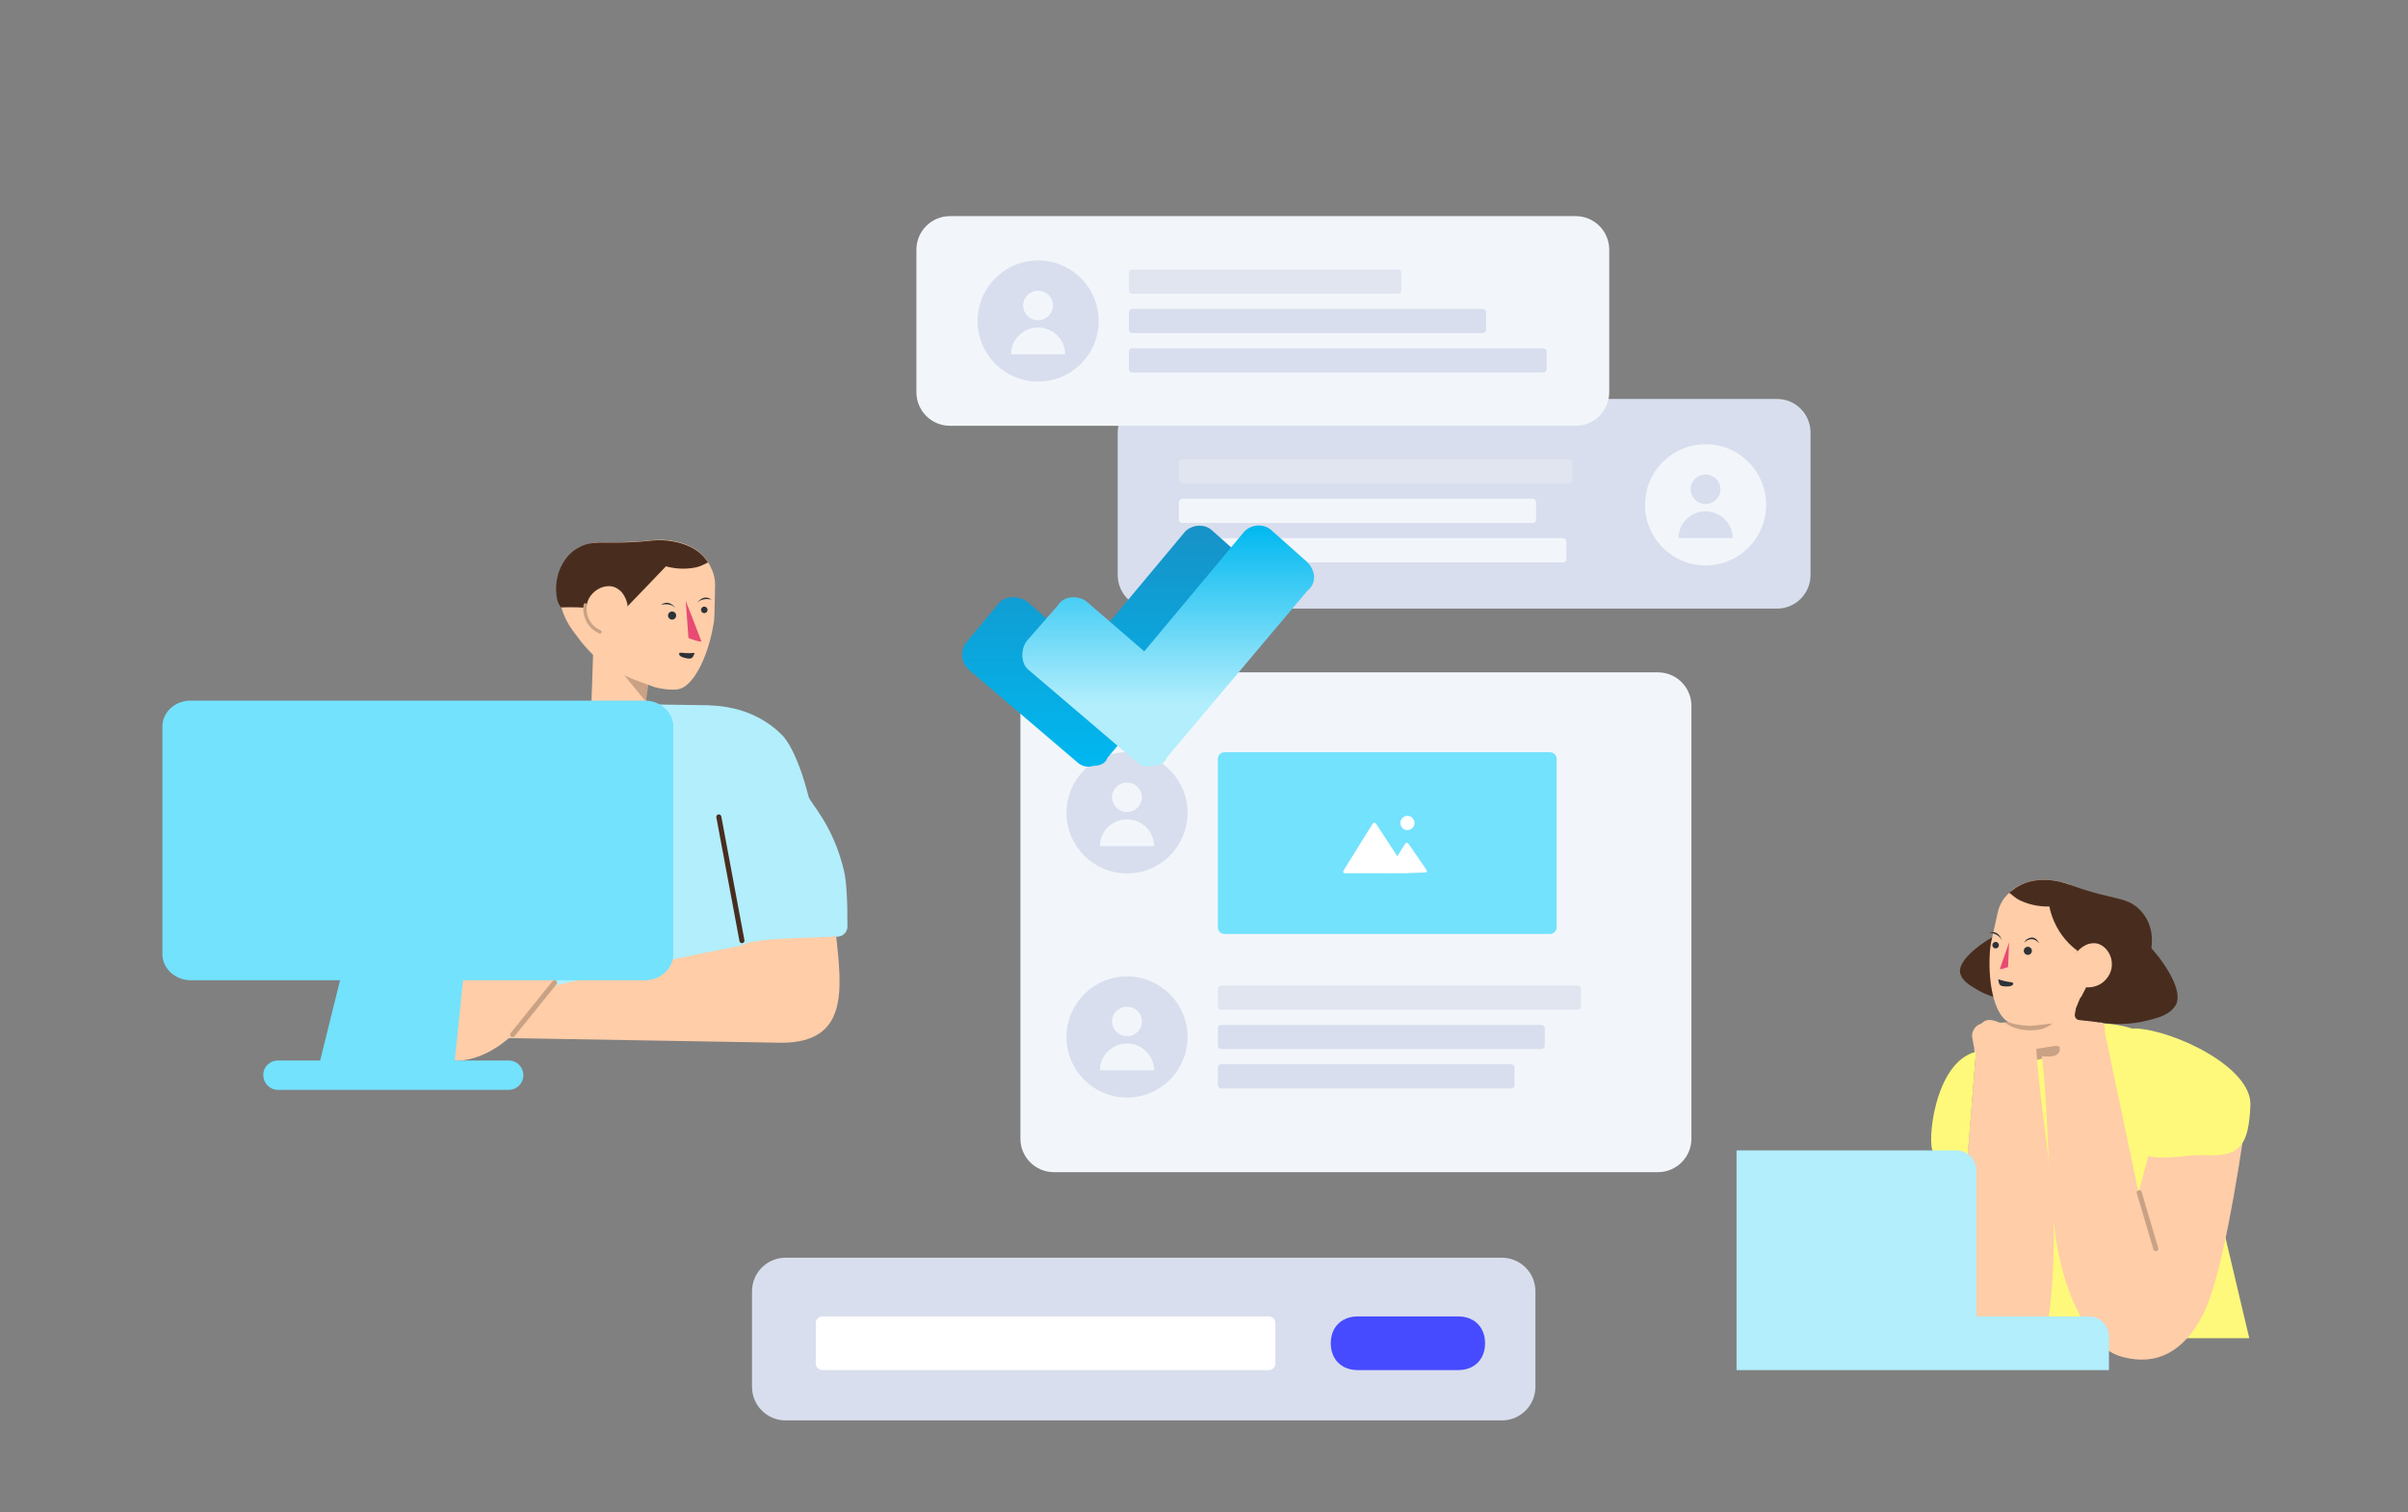 <svg width="519" height="326" viewBox="0 0 519 326" fill="none" xmlns="http://www.w3.org/2000/svg">
<rect x="0" y="0" width="519" height="326" fill="#808080" stroke="none"/>
<path d="M439.739 223.276L447.621 220.926C459.082 219.226 469.17 224.107 472.062 234.665L484.685 288.031L484.789 288.472H467.609H437.61L426.506 250.971C423.577 240.378 429.326 226.241 439.739 223.276Z" fill="#FEF97A"/>
<path d="M470.218 254.623L450.224 250.176C449.573 250.031 449.176 249.38 449.32 248.73L449.935 246.018C450.079 245.367 450.73 244.969 451.381 245.114L471.375 249.561C472.026 249.706 472.424 250.357 472.279 251.007L471.665 253.719C471.52 254.334 470.869 254.768 470.218 254.623Z" fill="#FEF97A"/>
<path d="M433.556 227.048C433.556 227.048 432.869 229.796 436.521 229.037C440.173 228.278 441.221 227.916 441.221 227.916L440.281 225.421L433.556 227.048Z" fill="#C9A285"/>
<path d="M474.774 283.452C477.594 278.028 480.571 264.846 483.704 243.906L464.074 245.24C461.975 253.118 460.926 257.058 460.926 257.058L453.55 222.023C451.743 218.769 448.055 220.649 444.15 224.12C443.933 224.337 439.341 221.95 439.269 222.023C441.944 237.425 440.787 253.731 443.463 269.134C445.09 277.791 448.063 284.537 452.382 289.372C453.761 290.917 455.566 292.018 457.57 292.537C464.901 294.438 470.636 291.41 474.774 283.452Z" fill="#FFCDA8"/>
<path d="M461.071 257.094L464.65 269.17" stroke="#C9A285" stroke-width="1.085" stroke-linecap="round" stroke-linejoin="round"/>
<path d="M452.791 226.217C452.647 226.289 452.43 226.361 452.249 226.325L442.812 226.578L436.196 226.723C433.954 227.627 429.254 229.145 428.747 225.927C428.747 225.927 434.966 223.36 439.341 221.48L439.667 221.191C439.956 220.938 440.209 220.793 440.57 220.685C440.643 220.649 440.715 220.649 440.787 220.649L442.523 220.395L446.283 219.853L448.742 219.492L450.549 219.239C452.213 218.985 453.695 220.323 453.659 221.986L453.623 224.192C453.876 224.987 453.514 225.927 452.791 226.217Z" fill="#FFCDA8"/>
<path d="M485.033 238.306C484.642 246.569 483.075 249.481 475.146 249.011C471.061 248.776 463.431 250.922 460.938 247.933C459.796 246.556 452.578 221.239 460.508 221.709C468.498 222.146 485.423 230.01 485.033 238.306Z" fill="#FEF97A"/>
<path d="M443.79 225.272C443.79 225.272 444.944 227.859 441.215 227.745C437.487 227.632 436.392 227.458 436.392 227.458L436.884 224.837L443.79 225.272Z" fill="#C9A285"/>
<path d="M417.595 286.737C413.559 283.863 414.32 271.41 419.877 249.379C421.041 243.721 422.431 243.319 424.045 248.174C426.468 255.457 423.391 257.571 423.391 257.571L426.254 222.22C427.469 218.701 429.745 219.48 434.193 222.22C434.444 222.396 438.552 219.249 438.636 219.307C438.675 234.94 442.646 250.798 442.686 266.431C442.611 273.142 442.277 278.622 441.687 282.872C441.14 286.805 438.18 289.971 434.292 290.78C428.607 291.964 423.042 290.616 417.595 286.737Z" fill="#FFCDA8"/>
<path d="M423.255 257.632L421.827 270.146" stroke="#482D1F" stroke-width="1.085" stroke-linecap="round" stroke-linejoin="round"/>
<path d="M426.683 227.823C426.838 227.869 427.065 227.903 427.236 227.836L436.574 226.446L443.115 225.44C445.479 225.941 450.372 226.62 450.312 223.363C450.312 223.363 443.742 221.915 439.107 220.823L438.736 220.595C438.407 220.396 438.133 220.297 437.758 220.253C437.68 220.23 437.609 220.243 437.538 220.255L435.785 220.307L431.988 220.426L429.504 220.497L427.679 220.562C425.998 220.601 424.77 222.176 425.094 223.808L425.513 225.973C425.402 226.801 425.921 227.664 426.683 227.823Z" fill="#FFCDA8"/>
<path d="M437.248 222.088C433.52 221.974 431.801 220.164 432.124 220.339L442.547 220.339C441.5 221.581 439.734 222.164 437.248 222.088Z" fill="#C9A285"/>
<path d="M424.015 250.253C421.827 250.253 417.997 249.436 416.674 248.247C415.278 246.997 416.742 228.988 425.888 226.715L424.015 250.253Z" fill="#FEF97A"/>
<path d="M462.529 203.155C466.677 207.373 470.631 213.71 468.951 216.629C467.749 218.74 465.212 219.408 462.57 220.047C460.086 220.654 455.232 221.45 448.897 219.528C447.093 218.857 445.228 218.133 443.433 217.427" fill="#482D1F"/>
<path d="M429.494 201.976C425.881 204.003 421.93 207.436 422.47 209.752C422.854 211.389 424.434 212.337 426.05 213.294C427.569 214.187 430.675 215.731 435.314 215.739C436.683 215.656 438.027 215.53 439.406 215.413" fill="#482D1F"/>
<path d="M453.387 212.271C452.394 212.904 451.373 213.079 450.689 213.12C450.267 213.157 449.903 213.397 449.74 213.727L448.056 219.867C448.056 219.867 446.91 219.819 446.672 219.867C446.029 220.032 444.471 220.401 441.079 220.764C437.827 221.166 438.03 221.108 437.802 221.122C435.443 221.126 433.566 220.585 433.226 220.457C430.349 219.461 428.358 213.201 428.889 205.071C428.918 204.405 429.052 203.767 429.15 203.12L430.546 196.793C430.85 195.378 431.504 194.055 432.495 193.011C432.915 192.562 433.325 192.148 433.742 191.848C438.631 187.992 445.126 190.294 446.276 190.752C446.416 190.789 446.546 190.862 446.686 190.899C447.929 191.569 449.088 191.992 450.355 192.294C450.914 192.444 451.246 193.019 451.131 193.588L448.91 202.575C448.72 203.422 449.577 204.138 450.381 203.792C450.381 203.792 450.416 203.802 450.425 203.767C450.548 203.725 451.422 203.398 452.384 203.581C454.098 203.89 455.488 205.685 455.658 207.565C455.861 209.603 454.797 211.339 453.387 212.271Z" fill="#FFCDA8"/>
<path fill-rule="evenodd" clip-rule="evenodd" d="M433.018 203.147C433.018 203.147 431.116 208.569 431.046 208.849C430.976 209.127 432.81 208.465 432.81 208.465L433.018 203.147Z" fill="#E74B73"/>
<path fill-rule="evenodd" clip-rule="evenodd" d="M428.743 201.052C428.743 201.052 430.707 201.114 431.458 202.682C431.458 202.682 430.839 200.379 428.743 201.052Z" fill="#2D3238"/>
<path fill-rule="evenodd" clip-rule="evenodd" d="M439.493 203.34C439.493 203.34 438.913 201.89 437.728 202.118C436.541 202.347 436.297 203.175 436.297 203.175C436.297 203.175 437.928 201.448 439.493 203.34Z" fill="#2D3238"/>
<path d="M432.739 212.637C433.002 212.632 433.652 212.582 433.86 212.226C433.879 212.156 433.942 212.06 433.926 211.981C433.842 211.734 433.36 211.717 432.713 211.619C431.567 211.424 430.687 211.076 430.687 211.076C430.687 211.076 430.779 211.849 430.907 212.071C431.107 212.723 432.327 212.638 432.739 212.637Z" fill="#2D3238"/>
<path d="M462.88 198.495C462.185 197.036 461.201 196.099 460.778 195.723C458.444 193.676 456.196 193.822 450.916 192.295C449.833 192.005 448.211 191.495 446.276 190.752C446.127 190.75 445.997 190.677 445.857 190.64C444.707 190.182 438.41 188.12 433.768 191.892C433.749 191.962 433.006 192.362 433.057 192.45C433.057 192.45 433.064 192.564 433.131 192.732C433.115 192.653 433.108 192.539 433.092 192.46C433.716 192.926 434.423 193.64 435.319 194.067C437.842 195.267 440.224 195.456 441.699 195.402C441.893 196.353 442.199 197.445 442.689 198.55C444.09 201.845 446.309 203.899 447.782 204.968C447.362 205.978 446.941 206.988 446.53 207.964C446.705 208.011 446.845 208.048 447.029 208.06C447.029 208.06 449.854 207.993 450.462 209.354C450.597 209.69 450.583 210.023 450.527 210.232C450.067 213.066 447.312 216.221 447.875 217.195C448.444 218.284 453.229 217.469 457.115 214.842C458.17 214.115 461.019 212.145 462.654 208.279C463.079 206.97 464.88 202.624 462.88 198.495Z" fill="#482D1F"/>
<path fill-rule="evenodd" clip-rule="evenodd" d="M430.721 203.366C430.929 203.696 430.831 204.131 430.501 204.339C430.171 204.548 429.734 204.45 429.525 204.119C429.317 203.789 429.417 203.353 429.748 203.145C430.078 202.936 430.513 203.035 430.721 203.366Z" fill="#2D3238"/>
<path fill-rule="evenodd" clip-rule="evenodd" d="M437.804 204.498C438.062 204.908 437.939 205.446 437.53 205.705C437.12 205.963 436.583 205.841 436.324 205.431C436.066 205.021 436.186 204.482 436.596 204.224C437.005 203.966 437.546 204.088 437.804 204.498Z" fill="#2D3238"/>
<path d="M445.167 208.721L447.745 205.107C447.745 205.107 448.533 204.121 449.92 203.557C450.043 203.515 450.917 203.188 451.879 203.37C453.592 203.68 454.983 205.475 455.153 207.355C455.374 209.323 454.32 211.024 452.944 211.966C451.569 212.907 450.088 212.847 449.606 212.83L447.799 212.309" fill="#FFCDA8"/>
<path d="M452.791 217.427L452.487 220.378L448.128 219.883C447.506 219.829 447.104 219.235 447.193 218.622L447.425 217.337L448.439 214.951L452.791 217.427Z" fill="#482D1F"/>
<path d="M163.113 203.032C163.141 204.819 163.163 206.664 163.163 208.531C163.163 208.531 163.959 216.522 160.343 219.867C159.945 220.254 159.475 220.536 159.078 220.782C158.246 221.275 157.523 221.486 157.523 221.486C157.523 221.486 157.487 221.521 157.451 221.521C151.666 223.07 146.929 222.613 144.434 222.683C136.408 222.859 129.9 222.824 124.259 222.648C120.825 222.542 106.254 223.493 104.41 220.817C104.374 220.747 104.337 220.676 104.301 220.606C103.976 219.867 103.723 218.951 103.542 217.86C103.506 217.754 103.47 217.614 103.47 217.508C102.872 213.955 102.816 208.794 103.422 202.611L86.06 201.186C84.923 201.093 84.053 200.136 84.068 198.995C84.145 193.14 84.463 189.128 85.02 186.962C87.595 176.944 92.516 172.61 92.95 171.059C95.421 162.098 97.877 158.918 98.87 157.959C100.011 156.821 101.109 156.045 101.841 155.551C106.78 152.275 111.959 151.859 114.599 151.832C114.672 151.798 114.744 151.799 114.816 151.8L127.653 151.843C128.697 151.817 128.91 151.776 128.704 152.014C130.274 151.798 132.068 151.582 134.022 151.395C136.928 151.439 139.565 151.598 141.933 151.87L152.729 152.022C152.801 152.022 152.873 152.022 152.945 152.058C155.585 152.131 160.755 152.637 165.636 155.999C166.359 156.505 167.444 157.301 168.565 158.458C169.541 159.434 171.941 162.656 174.255 171.659C174.663 173.218 179.507 177.637 181.907 187.698C182.426 189.874 182.673 193.891 182.648 199.747C182.644 200.887 181.757 201.829 180.619 201.902L163.113 203.032H163.113Z" fill="#B2EEFC"/>
<path d="M101.12 220.531L101.807 220.169L113.81 213.77C113.81 213.77 142.916 206.979 159.656 203.87C162.549 201.809 179.759 202.272 180.229 201.802C181.422 213.299 182.94 224.778 168.412 224.778L95.515 223.532L101.12 220.531Z" fill="#FFCDA8"/>
<path d="M112.581 191.497C113.304 189.147 116.775 178.337 117.607 176.095" stroke="#482D1F" stroke-width="1.085" stroke-linecap="round" stroke-linejoin="round"/>
<path d="M154.93 176.095L159.913 202.767" stroke="#482D1F" stroke-width="1.085" stroke-linecap="round" stroke-linejoin="round"/>
<path d="M130.936 138.807L139.373 142.144L139.445 143.916V143.952L139.228 153.787C139.228 154.076 139.011 154.365 138.722 154.438C137.276 154.871 134.708 155.378 131.708 154.691C130.044 154.329 128.707 153.678 127.767 153.1C127.55 152.991 127.441 152.738 127.441 152.485L127.826 141.175C126.793 140.127 125.339 138.572 124.476 137.3C123.753 136.251 121.367 133.72 120.716 129.598C120.535 128.224 119.848 123.596 122.705 120.017C123.717 118.752 124.874 118.101 125.38 117.848C128.092 116.401 130.225 117.052 135.612 116.835C136.046 116.799 136.769 116.799 137.673 116.727C139.336 116.618 140.493 116.474 140.819 116.438C143.494 116.148 149.316 116.655 152.1 120.523C152.244 120.776 152.425 121.029 152.606 121.246C151.883 121.572 151.051 122.078 150.111 122.295C147.435 122.873 145.121 122.476 143.675 122.078C141.108 124.826 138.541 127.574 135.974 130.285C134.605 132.202 132.475 135.984 130.936 138.807Z" fill="#FFCDA8"/>
<path d="M139.951 146.266L134.275 145.218L139.192 151.22L139.951 146.266Z" fill="#C9A285"/>
<path d="M154.124 126.272L153.98 132.744C153.944 133.395 153.907 134.046 153.763 134.696C152.967 139.288 151.485 143.121 149.822 145.579C148.592 147.423 147.219 148.508 145.917 148.616C145.555 148.689 143.603 148.761 141.325 148.183C141.108 148.11 141.289 148.219 138.216 147.062C137.023 146.628 136.083 146.266 135.359 145.941C134.058 145.399 133.371 145.037 133.009 144.82C132.756 144.712 132.684 144.639 132.684 144.639C130.985 141.385 129.538 138.42 128.309 135.817C127.586 134.262 126.827 132.708 127.224 130.792C127.369 130.032 127.767 128.152 129.43 127.176C131.057 126.236 132.865 126.706 133.371 126.851C134.058 127.031 134.6 127.321 134.926 127.537L134.889 118.282C134.889 117.703 135.359 117.197 135.938 117.197C137.203 117.161 138.469 117.052 139.807 116.691C139.951 116.655 140.096 116.655 140.24 116.618C141.47 116.438 148.339 115.714 152.172 120.632C152.533 121.029 152.823 121.499 153.112 122.078C153.799 123.416 154.161 124.826 154.124 126.272Z" fill="#FFCDA8"/>
<path fill-rule="evenodd" clip-rule="evenodd" d="M147.797 129.508C147.797 129.508 151.035 137.781 151.159 138.207C151.281 138.629 148.385 137.539 148.385 137.539L147.797 129.508Z" fill="#E74B73"/>
<path fill-rule="evenodd" clip-rule="evenodd" d="M153.365 129.276C153.365 129.276 151.491 128.688 150.266 129.922C150.266 129.922 151.608 127.951 153.365 129.276Z" fill="#2D3238"/>
<path fill-rule="evenodd" clip-rule="evenodd" d="M142.455 130.394C142.455 130.394 144.33 129.806 145.555 131.04C145.555 131.04 144.212 129.069 142.455 130.394Z" fill="#2D3238"/>
<path fill-rule="evenodd" clip-rule="evenodd" d="M151.2 131.091C150.992 131.421 151.09 131.856 151.42 132.065C151.751 132.273 152.187 132.175 152.396 131.845C152.604 131.514 152.504 131.078 152.174 130.87C151.844 130.661 151.409 130.76 151.2 131.091Z" fill="#2D3238"/>
<path fill-rule="evenodd" clip-rule="evenodd" d="M144.117 132.223C143.859 132.633 143.982 133.171 144.392 133.43C144.801 133.688 145.338 133.566 145.597 133.156C145.855 132.746 145.735 132.207 145.325 131.949C144.916 131.691 144.376 131.813 144.117 132.223Z" fill="#2D3238"/>
<path d="M152.606 121.246C151.883 121.572 151.051 122.078 150.075 122.295C147.363 122.873 144.977 122.476 143.531 122.078C140.927 124.826 137.384 128.478 134.745 131.225C129.827 131.442 125.85 130.719 120.933 130.936C120.933 130.936 120.463 130.43 120.21 129.671C119.848 128.586 119.089 123.922 122.235 120.089C123.247 118.824 124.44 118.173 124.946 117.92C127.694 116.474 129.864 117.125 135.359 116.908C135.793 116.871 136.516 116.871 137.456 116.799C139.156 116.691 140.313 116.546 140.674 116.51C143.386 116.221 149.316 116.727 152.136 120.596C152.244 120.776 152.425 121.029 152.606 121.246Z" fill="#482D1F"/>
<path d="M135.685 134.841L135.215 130.213C135.215 130.213 134.998 128.911 134.022 127.682C133.949 127.61 133.299 126.851 132.322 126.525C130.587 125.947 128.417 126.851 127.26 128.478C126.067 130.141 126.176 132.274 126.971 133.865C127.767 135.456 129.141 136.106 129.611 136.323L131.527 136.721L135.685 134.841Z" fill="#FFCDA8"/>
<path d="M147.368 141.747C147.115 141.674 146.5 141.494 146.391 141.096C146.391 141.024 146.355 140.915 146.391 140.843C146.536 140.59 146.97 140.734 147.621 140.77C148.778 140.843 149.718 140.734 149.718 140.734C149.718 140.734 149.465 141.457 149.284 141.674C148.886 142.217 147.729 141.855 147.368 141.747Z" fill="#2D3238"/>
<path d="M126.14 130.394C125.959 131.551 126.176 132.78 126.682 133.756C127.477 135.347 128.851 135.998 129.321 136.215" stroke="#C9A285" stroke-width="0.723" stroke-linecap="round" stroke-linejoin="round"/>
<path d="M122.285 183.128C125.406 170.245 127.506 162.609 128.586 160.22C129.653 157.86 129.807 159.586 130.556 160.567C130.944 161.076 130.787 159.821 131.39 159.927C132.568 160.135 133.262 160.932 133.471 162.317C134.515 162.922 134.955 163.69 134.791 164.622C134.671 165.298 135.615 166.697 133.627 175.001C132.921 177.951 134.795 181.985 134.07 185.145L134.1 185.15C132.311 191.873 126.452 202.2 116.522 216.133C101.628 237.033 88.971 226.084 85.572 223.734C83.306 222.167 83.306 214.616 85.572 201.079L102.026 202.453L122.285 183.128Z" fill="#FFCDA8"/>
<path d="M101.77 202.453L98.209 204.562" stroke="#482D1F" stroke-width="1.085" stroke-linecap="round" stroke-linejoin="round"/>
<path d="M119.523 211.822L110.484 223.03" stroke="#C9A285" stroke-width="1.085" stroke-linecap="round" stroke-linejoin="round"/>
<path d="M357.325 144.933H227.164C223.17 144.933 219.932 148.171 219.932 152.164V245.447C219.932 249.44 223.17 252.678 227.164 252.678H357.325C361.319 252.678 364.556 249.44 364.556 245.447V152.164C364.556 148.171 361.319 144.933 357.325 144.933Z" fill="#F2F6FB"/>
<path d="M242.91 188.274C235.703 188.274 229.861 182.427 229.861 175.214C229.861 168.001 235.703 162.154 242.91 162.154C250.116 162.154 255.959 168.001 255.959 175.214C255.959 182.427 250.116 188.274 242.91 188.274ZM242.903 175.038C244.68 175.038 246.12 173.615 246.12 171.861C246.12 170.106 244.68 168.684 242.903 168.684C241.126 168.684 239.685 170.106 239.685 171.861C239.685 173.615 241.126 175.038 242.903 175.038ZM242.903 176.626C239.682 176.626 237.071 179.204 237.071 182.384H248.735C248.735 179.204 246.124 176.626 242.903 176.626ZM242.91 236.596C235.703 236.596 229.861 230.749 229.861 223.536C229.861 216.323 235.703 210.476 242.91 210.476C250.116 210.476 255.959 216.323 255.959 223.536C255.959 230.749 250.116 236.596 242.91 236.596ZM242.903 223.36C244.68 223.36 246.12 221.937 246.12 220.183C246.12 218.428 244.68 217.006 242.903 217.006C241.126 217.006 239.685 218.428 239.685 220.183C239.685 221.937 241.126 223.36 242.903 223.36ZM242.903 224.948C239.682 224.948 237.071 227.526 237.071 230.706H248.735C248.735 227.526 246.124 224.948 242.903 224.948ZM263.206 220.924H332.225C332.624 220.924 332.948 221.248 332.948 221.647V225.425C332.948 225.824 332.624 226.148 332.225 226.148H263.206C262.807 226.148 262.483 225.824 262.483 225.425V221.647C262.483 221.248 262.807 220.924 263.206 220.924ZM263.206 229.413H325.7C326.1 229.413 326.423 229.737 326.423 230.136V233.914C326.423 234.313 326.1 234.637 325.7 234.637H263.206C262.807 234.637 262.483 234.313 262.483 233.914V230.136C262.483 229.737 262.807 229.413 263.206 229.413Z" fill="#D8DEED"/>
<path d="M334.072 162.154H263.929C263.131 162.154 262.483 162.802 262.483 163.6V199.888C262.483 200.687 263.131 201.334 263.929 201.334H334.072C334.871 201.334 335.518 200.687 335.518 199.888V163.6C335.518 162.802 334.871 162.154 334.072 162.154Z" fill="#73E2FD"/>
<path fill-rule="evenodd" clip-rule="evenodd" d="M299.587 188.241L298.902 188.25L298.907 188.241H289.932C289.531 188.241 289.376 187.968 289.587 187.628L295.824 177.607C296.034 177.268 296.384 177.266 296.604 177.599L301.174 184.59L302.818 181.943C303.029 181.604 303.381 181.593 303.61 181.927L307.421 187.465C307.648 187.795 307.511 188.072 307.108 188.085L303.933 188.183L303.409 188.19L303.439 188.241C303.439 188.241 303.115 188.241 302.714 188.241H299.587ZM303.35 178.939C302.51 178.939 301.828 178.251 301.828 177.403C301.828 176.555 302.51 175.867 303.35 175.867C304.19 175.867 304.872 176.555 304.872 177.403C304.872 178.251 304.19 178.939 303.35 178.939Z" fill="white"/>
<path d="M340.054 212.435H263.206C262.807 212.435 262.483 212.759 262.483 213.158V216.936C262.483 217.335 262.807 217.659 263.206 217.659H340.054C340.453 217.659 340.777 217.335 340.777 216.936V213.158C340.777 212.759 340.453 212.435 340.054 212.435Z" fill="#E1E5F0"/>
<g clip-path="url(#clip0)">
<path d="M382.996 85.999H248.134C244.14 85.999 240.903 89.236 240.903 93.23V123.963C240.903 127.956 244.14 131.194 248.134 131.194H382.996C386.99 131.194 390.227 127.956 390.227 123.963V93.23C390.227 89.236 386.99 85.999 382.996 85.999Z" fill="#D8DEED"/>
<path d="M367.611 121.881C360.405 121.881 354.562 116.034 354.562 108.821C354.562 101.608 360.405 95.761 367.611 95.761C374.818 95.761 380.66 101.608 380.66 108.821C380.66 116.034 374.818 121.881 367.611 121.881ZM367.605 108.644C369.382 108.644 370.822 107.222 370.822 105.468C370.822 103.713 369.382 102.291 367.605 102.291C365.828 102.291 364.387 103.713 364.387 105.468C364.387 107.222 365.828 108.644 367.605 108.644ZM367.605 110.233C364.384 110.233 361.773 112.811 361.773 115.991H373.437C373.437 112.811 370.826 110.233 367.605 110.233ZM254.808 107.515H330.351C330.75 107.515 331.074 107.839 331.074 108.238V112.016C331.074 112.415 330.75 112.739 330.351 112.739H254.808C254.409 112.739 254.085 112.415 254.085 112.016V108.238C254.085 107.839 254.409 107.515 254.808 107.515ZM254.808 116.004H336.876C337.275 116.004 337.599 116.328 337.599 116.727V120.505C337.599 120.904 337.275 121.228 336.876 121.228H254.808C254.409 121.228 254.085 120.904 254.085 120.505V116.727C254.085 116.328 254.409 116.004 254.808 116.004Z" fill="#F2F6FB"/>
<path d="M338.18 99.026H254.808C254.409 99.026 254.085 99.35 254.085 99.749V103.527C254.085 103.926 254.409 104.25 254.808 104.25H338.18C338.58 104.25 338.904 103.926 338.904 103.527V99.749C338.904 99.35 338.58 99.026 338.18 99.026Z" fill="#E1E5F0"/>
<path d="M339.609 46.589H204.747C200.753 46.589 197.516 49.826 197.516 53.82V84.552C197.516 88.546 200.753 91.784 204.747 91.784H339.609C343.602 91.784 346.84 88.546 346.84 84.552V53.82C346.84 49.826 343.602 46.589 339.609 46.589Z" fill="#F2F6FB"/>
<path d="M223.747 82.256C216.54 82.256 210.698 76.409 210.698 69.196C210.698 61.983 216.54 56.136 223.747 56.136C230.954 56.136 236.796 61.983 236.796 69.196C236.796 76.409 230.954 82.256 223.747 82.256ZM223.74 69.02C225.517 69.02 226.958 67.597 226.958 65.843C226.958 64.088 225.517 62.666 223.74 62.666C221.963 62.666 220.523 64.088 220.523 65.843C220.523 67.597 221.963 69.02 223.74 69.02ZM223.74 70.608C220.519 70.608 217.908 73.186 217.908 76.366H229.572C229.572 73.186 226.961 70.608 223.74 70.608ZM244.043 66.584H319.586C319.986 66.584 320.31 66.908 320.31 67.307V71.085C320.31 71.484 319.986 71.808 319.586 71.808H244.043C243.644 71.808 243.32 71.484 243.32 71.085V67.307C243.32 66.908 243.644 66.584 244.043 66.584ZM244.043 75.073H332.635C333.035 75.073 333.359 75.397 333.359 75.796V79.574C333.359 79.973 333.035 80.297 332.635 80.297H244.043C243.644 80.297 243.32 79.973 243.32 79.574V75.796C243.32 75.397 243.644 75.073 244.043 75.073Z" fill="#D8DEED"/>
<path d="M301.318 58.095H244.043C243.644 58.095 243.32 58.419 243.32 58.818V62.596C243.32 62.995 243.644 63.319 244.043 63.319H301.318C301.717 63.319 302.041 62.995 302.041 62.596V58.818C302.041 58.419 301.717 58.095 301.318 58.095Z" fill="#E1E5F0"/>
</g>
<g clip-path="url(#clip1)">
<path d="M323.7 271.117H169.314C165.32 271.117 162.083 274.355 162.083 278.349V298.957C162.083 302.951 165.32 306.189 169.314 306.189H323.7C327.694 306.189 330.931 302.951 330.931 298.957V278.349C330.931 274.355 327.694 271.117 323.7 271.117Z" fill="#D8DEED"/>
<path d="M292.606 283.772H314.299C315.455 283.772 316.482 284.03 317.339 284.502C318.196 284.974 318.883 285.66 319.355 286.517C319.827 287.374 320.084 288.402 320.084 289.557C320.084 290.712 319.827 291.74 319.355 292.597C318.883 293.454 318.196 294.14 317.339 294.612C316.482 295.084 315.455 295.342 314.299 295.342H292.606C291.451 295.342 290.423 295.084 289.566 294.612C288.709 294.14 288.023 293.454 287.551 292.597C287.079 291.74 286.821 290.712 286.821 289.557C286.821 288.402 287.079 287.374 287.551 286.517C288.023 285.66 288.709 284.974 289.566 284.502C290.423 284.03 291.451 283.772 292.606 283.772Z" fill="#474BFF"/>
<path d="M273.443 283.772H177.268C176.47 283.772 175.822 284.419 175.822 285.218V293.896C175.822 294.694 176.47 295.342 177.268 295.342H273.443C274.242 295.342 274.889 294.694 274.889 293.896V285.218C274.889 284.419 274.242 283.772 273.443 283.772Z" fill="white"/>
</g>
<path d="M425.983 283.772H450.208C452.604 283.772 454.546 285.714 454.546 288.111V295.342H393.081H374.28V247.978H421.644C424.041 247.978 425.983 249.92 425.983 252.316V283.772Z" fill="#B2EEFC"/>
<path d="M69.006 228.605L73.293 211.306H41.109C37.765 211.306 35.001 208.764 35.001 205.688V156.691C34.956 153.57 37.676 151.029 41.064 151.029H139.013C142.357 151.029 145.121 153.57 145.121 156.647V205.688C145.121 208.764 142.357 211.306 139.013 211.306H99.791L98.021 228.605H109.634C111.417 228.605 112.799 230.031 112.799 231.77C112.799 233.554 111.372 234.936 109.634 234.936H59.924C58.14 234.936 56.758 233.509 56.758 231.77C56.669 230.031 58.14 228.605 59.924 228.605H69.006Z" fill="#73E2FD"/>
<path d="M268.936 121.186L261.382 114.465C259.605 112.673 256.495 113.121 255.162 114.913L233.834 140.453L221.392 129.699C219.615 128.355 216.505 128.355 215.172 130.147L208.507 138.213C206.729 140.005 207.174 143.141 208.951 144.486L232.056 164.201C232.945 165.097 234.278 165.545 235.611 165.097C236.944 165.097 238.277 164.649 238.721 163.304L268.936 127.459C271.158 125.667 270.713 122.53 268.936 121.186Z" fill="url(#paint0_linear)"/>
<path d="M281.725 121.143L274.171 114.422C272.394 112.63 269.283 113.078 267.95 114.87L246.622 140.41L234.181 129.656C232.404 128.312 229.293 128.312 227.96 130.553L221.295 138.17C219.962 139.962 219.962 143.099 221.74 144.443L244.845 164.158C245.734 165.054 247.067 165.502 248.4 165.054C249.733 165.054 251.066 164.606 251.51 163.262L281.725 127.416C283.946 125.624 283.502 122.935 281.725 121.143Z" fill="url(#paint1_linear)"/>
<defs>
<linearGradient id="paint0_linear" x1="238.908" y1="113.324" x2="238.908" y2="165.272" gradientUnits="userSpaceOnUse">
<stop stop-color="#1792C7"/>
<stop offset="1" stop-color="#00B8F0"/>
</linearGradient>
<linearGradient id="paint1_linear" x1="251.787" y1="113.281" x2="251.787" y2="165.23" gradientUnits="userSpaceOnUse">
<stop stop-color="#00B8F0"/>
<stop offset="0" stop-color="#00B8F0"/>
<stop offset="0.74" stop-color="#B2EEFC"/>
</linearGradient>
<clipPath id="clip0">
<rect width="192.711" height="110.276" fill="white" transform="translate(197.516 20.918)"/>
</clipPath>
<clipPath id="clip1">
<rect width="192.711" height="110.276" fill="white" transform="translate(147.982 195.913)"/>
</clipPath>
</defs>
</svg>
